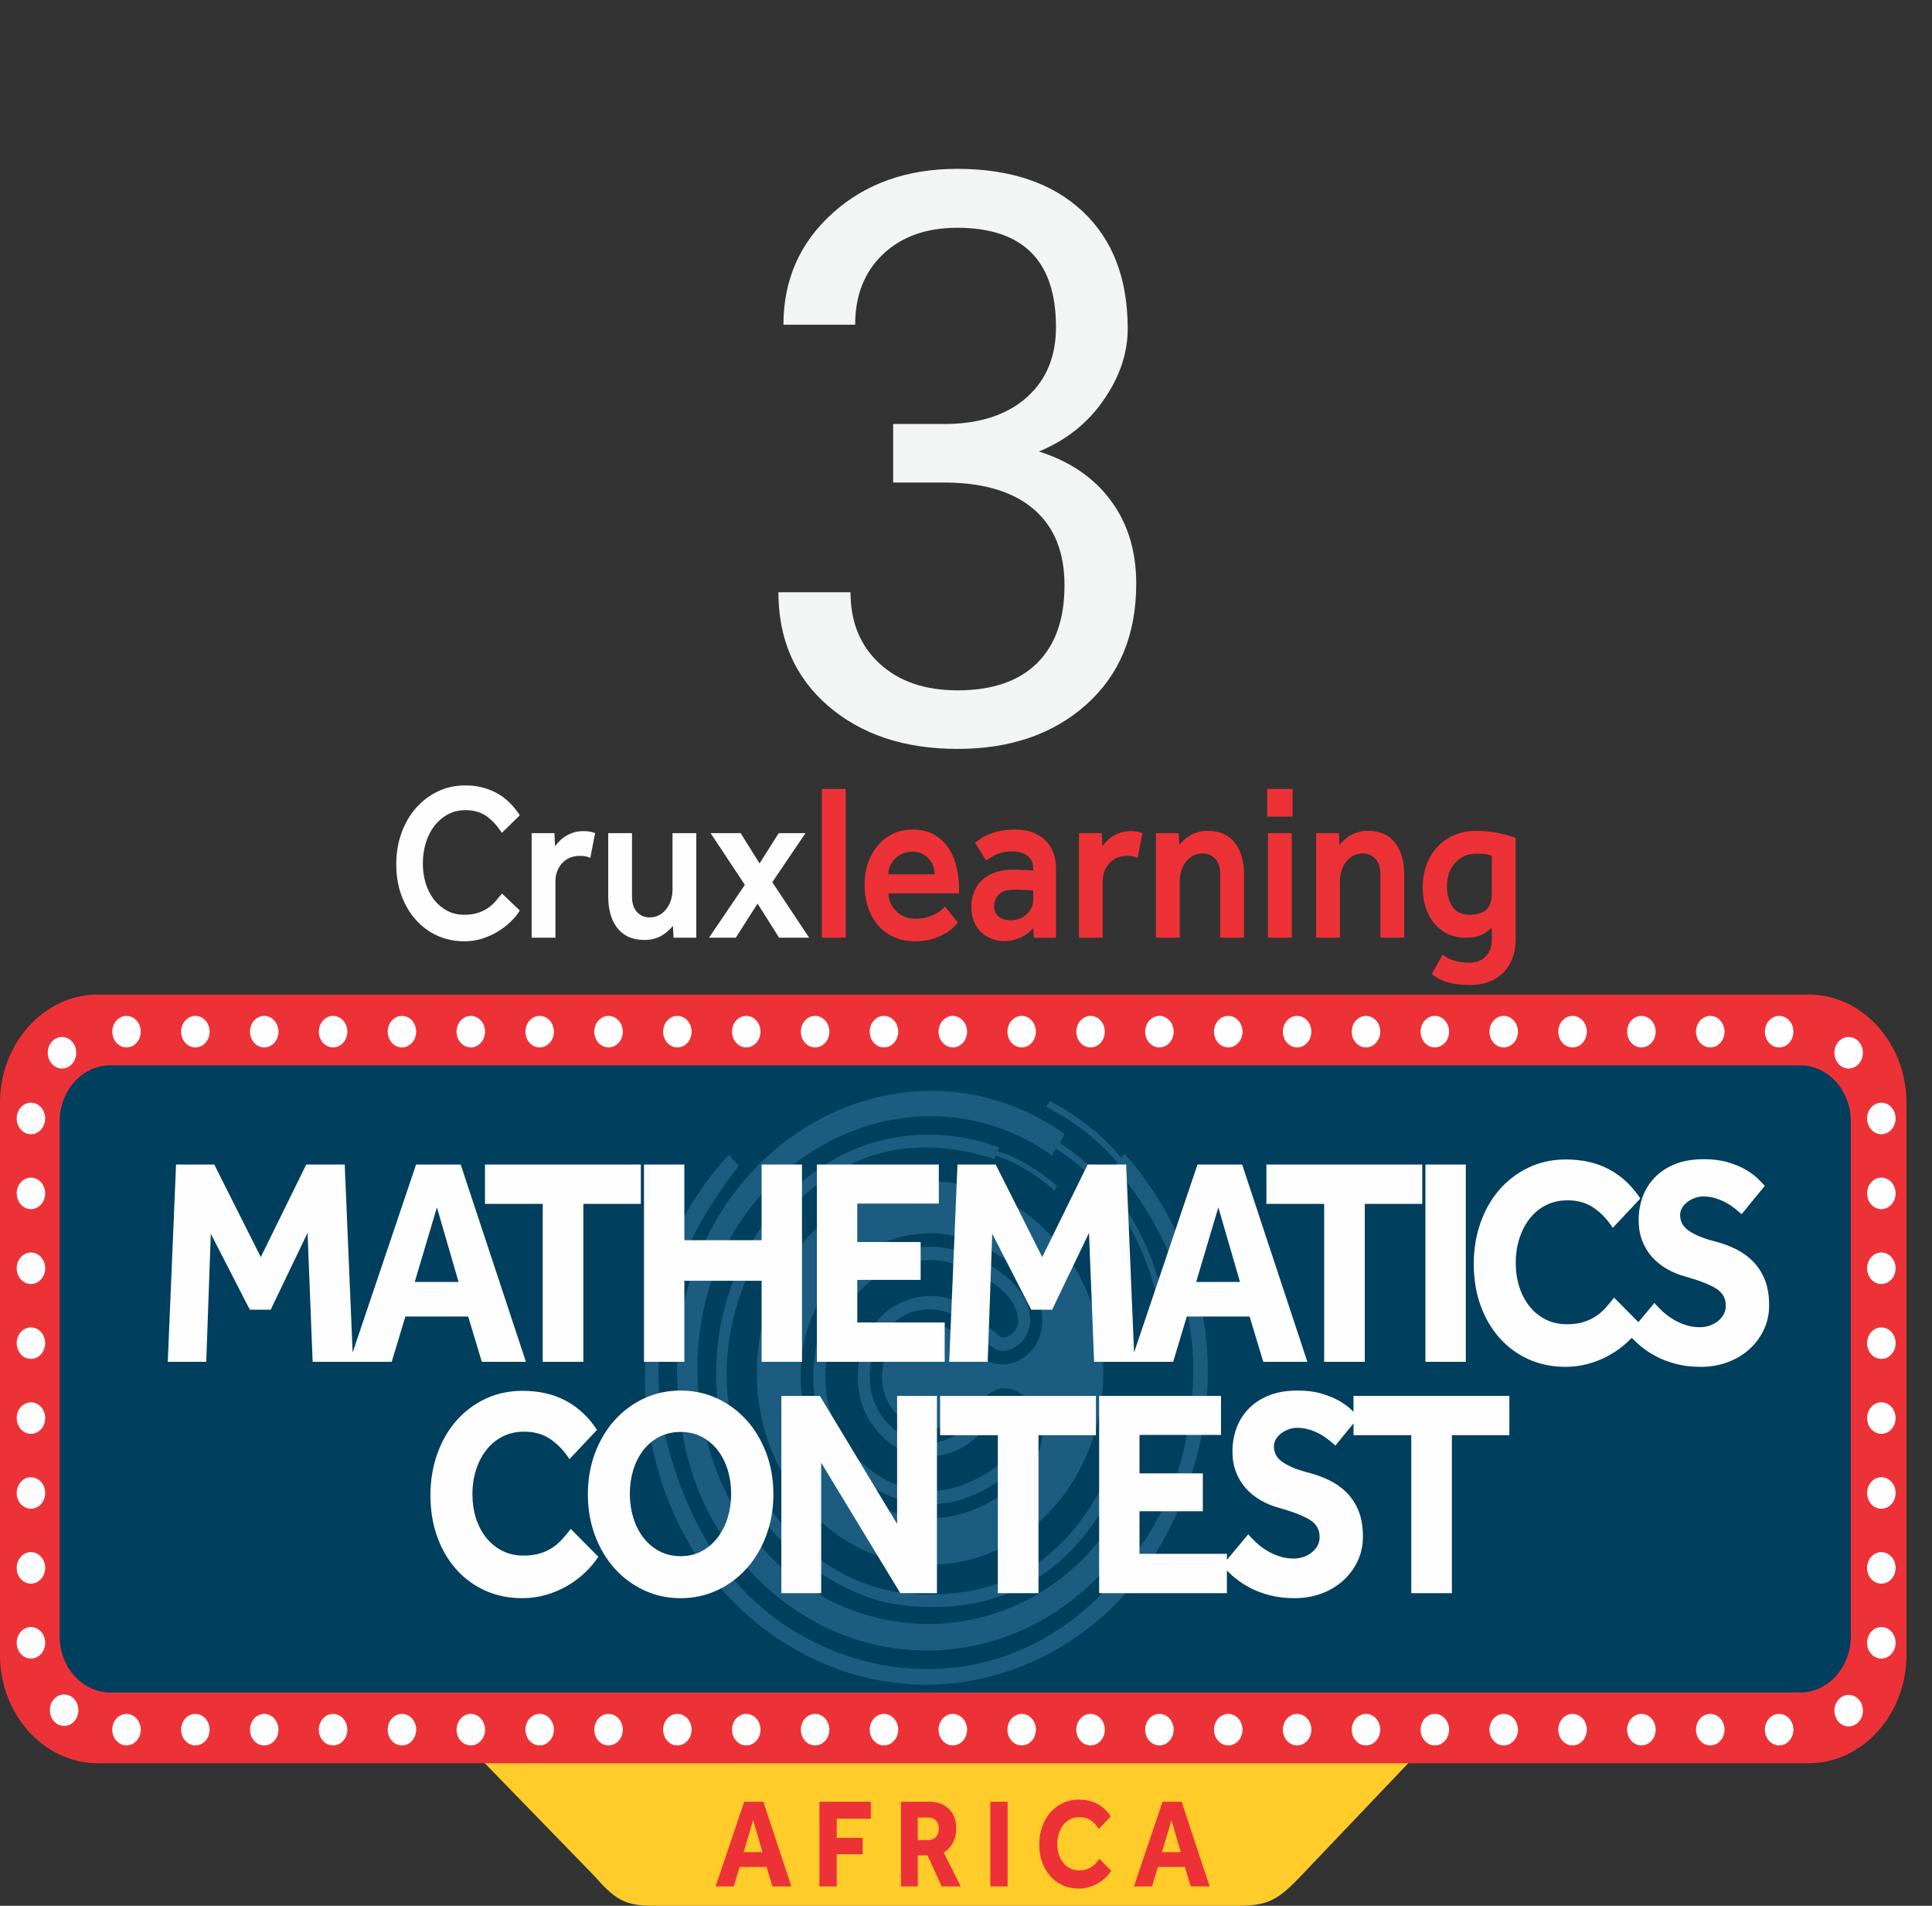 <svg width="73" height="72" viewBox="0 0 73 72" fill="none" xmlns="http://www.w3.org/2000/svg">
<rect x="0" y="0" width="73" height="72" fill="#333333" stroke="none"/>
<path fill-rule="evenodd" clip-rule="evenodd" d="M18.017 66.304H53.505L49.179 70.846C48.322 71.751 47.936 71.997 46.797 72H24.763C23.738 72 23.323 71.872 22.486 70.902L18.017 66.304Z" fill="#FFCC29"/>
<path fill-rule="evenodd" clip-rule="evenodd" d="M3.698 37.573H68.337C70.371 37.573 72.035 39.414 72.035 41.664V62.523C72.035 64.773 70.371 66.615 68.337 66.615H3.698C1.664 66.615 0 64.773 0 62.523V41.664C0 39.414 1.664 37.573 3.698 37.573V37.573Z" fill="#ED3237"/>
<path d="M4.165 40.247H68.021C69.072 40.247 69.932 41.199 69.932 42.361V61.826C69.932 62.989 69.072 63.94 68.021 63.94H4.165C3.114 63.94 2.254 62.989 2.254 61.826V42.361C2.254 41.199 3.114 40.247 4.165 40.247V40.247Z" fill="#003F5D"/>
<path fill-rule="evenodd" clip-rule="evenodd" d="M35.142 44.625C38.758 44.625 41.689 47.869 41.689 51.871C41.689 55.872 38.758 59.116 35.142 59.116C31.526 59.116 28.594 55.872 28.594 51.871C28.594 47.869 31.526 44.625 35.142 44.625V44.625ZM35.13 55.014C35.666 55.014 36.152 54.855 36.587 54.538C37.023 54.19 37.462 53.841 37.907 53.493C38.046 53.493 38.17 53.559 38.282 53.693C38.392 53.826 38.448 53.969 38.448 54.123C38.448 54.697 38.032 55.224 37.198 55.706C36.486 56.115 35.828 56.32 35.227 56.32C34.116 56.32 33.165 55.903 32.373 55.068C31.582 54.233 31.186 53.201 31.186 51.972C31.186 50.784 31.579 49.759 32.366 48.899C33.153 48.038 34.088 47.608 35.171 47.608C35.773 47.608 36.444 47.823 37.185 48.254C38.036 48.755 38.462 49.309 38.462 49.913C38.462 50.077 38.402 50.22 38.282 50.343C38.161 50.466 38.027 50.528 37.879 50.528C37.805 50.528 37.495 50.266 36.949 49.744C36.402 49.221 35.824 48.96 35.213 48.96C34.408 48.96 33.739 49.25 33.206 49.828C32.674 50.407 32.408 51.137 32.408 52.018C32.408 52.837 32.674 53.542 33.206 54.131C33.739 54.72 34.38 55.014 35.13 55.014V55.014ZM35.13 49.467C35.731 49.467 36.278 49.728 36.768 50.251C37.259 50.773 37.624 51.035 37.865 51.035C38.143 51.035 38.388 50.922 38.601 50.697C38.814 50.471 38.92 50.205 38.92 49.897C38.92 49.139 38.453 48.463 37.518 47.869C36.703 47.357 35.921 47.101 35.171 47.101C33.949 47.101 32.903 47.577 32.033 48.53C31.163 49.483 30.728 50.63 30.728 51.972C30.728 53.334 31.17 54.484 32.054 55.421C32.938 56.359 33.995 56.827 35.227 56.827C35.967 56.827 36.736 56.581 37.532 56.09C38.458 55.516 38.92 54.855 38.92 54.108C38.92 53.811 38.814 53.544 38.601 53.309C38.388 53.073 38.143 52.955 37.865 52.955C37.661 52.955 37.289 53.214 36.747 53.731C36.206 54.248 35.666 54.507 35.13 54.507C34.528 54.507 34 54.261 33.547 53.77C33.093 53.278 32.866 52.694 32.866 52.018C32.866 51.311 33.086 50.709 33.526 50.212C33.965 49.716 34.5 49.467 35.13 49.467V49.467ZM35.13 53.985C35.518 53.985 35.898 53.826 36.268 53.508C37.092 52.801 37.624 52.448 37.865 52.448C38.263 52.448 38.615 52.612 38.92 52.94C39.226 53.268 39.379 53.657 39.379 54.108C39.379 54.999 38.874 55.782 37.865 56.459C36.976 57.053 36.097 57.35 35.227 57.35C33.857 57.35 32.686 56.832 31.714 55.798C30.742 54.763 30.256 53.488 30.256 51.972C30.256 50.476 30.737 49.206 31.7 48.161C32.663 47.116 33.82 46.594 35.171 46.594C36.06 46.594 36.949 46.891 37.837 47.485C38.865 48.172 39.379 48.975 39.379 49.897C39.379 50.358 39.23 50.748 38.934 51.065C38.638 51.383 38.282 51.542 37.865 51.542C37.485 51.542 37.138 51.378 36.824 51.05C36.148 50.333 35.583 49.974 35.13 49.974C34.62 49.974 34.192 50.172 33.845 50.566C33.498 50.96 33.325 51.439 33.325 52.002C33.325 52.545 33.5 53.011 33.852 53.401C34.204 53.79 34.63 53.985 35.13 53.985V53.985Z" fill="#5DA3D8" fill-opacity="0.29"/>
<path fill-rule="evenodd" clip-rule="evenodd" d="M42.769 54.665C42.641 54.617 42.513 54.57 42.385 54.522C41.195 57.682 39.31 59.69 36.48 60.132C34.419 60.454 32.499 60.094 30.786 58.764C28.167 56.732 26.339 52.694 28.245 48.205C28.85 46.779 29.509 45.865 30.66 44.929C32.703 43.27 35.027 42.973 37.577 43.789C37.595 43.747 37.613 43.705 37.631 43.663C38.448 43.931 39.178 44.391 39.847 44.983C39.879 44.924 39.912 44.864 39.944 44.805C39.221 44.182 38.475 43.734 37.702 43.491C37.72 43.442 37.739 43.394 37.757 43.345C35.324 42.451 32.448 42.745 30.203 44.73C28.939 45.846 27.937 47.456 27.444 49.159C26.381 52.829 27.497 57.075 30.904 59.368C32.423 60.391 33.703 60.751 35.481 60.711C38.9 60.634 41.398 58.541 42.769 54.665V54.665Z" fill="#5DA3D8" fill-opacity="0.29"/>
<path fill-rule="evenodd" clip-rule="evenodd" d="M27.544 43.629C27.669 43.767 27.795 43.906 27.92 44.044C25.263 47.426 24.177 51.132 25.355 55.061C26.213 57.923 27.655 60.205 30.061 61.655C33.738 63.871 39.218 63.832 42.867 58.748C44.026 57.134 44.611 55.746 44.933 53.708C45.504 50.093 44.467 46.904 42.117 44.069C42.152 44.022 42.186 43.974 42.22 43.926C41.461 43.022 40.549 42.343 39.532 41.819C39.576 41.742 39.62 41.665 39.664 41.589C40.744 42.165 41.653 42.872 42.361 43.734C42.401 43.682 42.442 43.63 42.483 43.578C44.846 46.214 46.207 50.117 45.411 54.186C44.962 56.475 43.922 58.712 42.404 60.343C39.135 63.857 33.816 64.879 29.353 61.883C23.427 57.904 22.736 48.706 27.544 43.629V43.629Z" fill="#5DA3D8" fill-opacity="0.29"/>
<path fill-rule="evenodd" clip-rule="evenodd" d="M42.397 56.939L43.086 57.449C39.784 63.221 32.518 64.024 28.204 59.208C26.445 57.243 25.689 54.964 25.588 52.203C25.272 43.59 33.841 38.384 40.224 42.832L40.049 43.182C42.167 44.563 43.504 46.696 44.071 49.57L43.846 49.604C43.306 46.885 42.048 44.768 39.899 43.399L39.749 43.653C34.068 39.606 25.813 44.274 26.378 52.53C27.345 62.238 38.166 64.272 42.397 56.939V56.939Z" fill="#5DA3D8" fill-opacity="0.29"/>
<path fill-rule="evenodd" clip-rule="evenodd" d="M1.885 64.611C1.885 64.282 2.125 64.015 2.423 64.015C2.72 64.015 2.961 64.282 2.961 64.611C2.961 64.939 2.72 65.206 2.423 65.206C2.125 65.206 1.885 64.939 1.885 64.611ZM4.78 64.75C5.077 64.75 5.318 65.017 5.318 65.345C5.318 65.674 5.077 65.941 4.78 65.941C4.483 65.941 4.242 65.674 4.242 65.345C4.242 65.017 4.483 64.75 4.78 64.75ZM7.382 64.75C7.679 64.75 7.92 65.017 7.92 65.345C7.92 65.674 7.679 65.941 7.382 65.941C7.085 65.941 6.844 65.674 6.844 65.345C6.844 65.017 7.085 64.75 7.382 64.75ZM9.984 64.75C10.281 64.75 10.522 65.017 10.522 65.345C10.522 65.674 10.281 65.941 9.984 65.941C9.686 65.941 9.446 65.674 9.446 65.345C9.446 65.017 9.686 64.75 9.984 64.75ZM12.585 64.75C12.883 64.75 13.124 65.017 13.124 65.345C13.124 65.674 12.883 65.941 12.585 65.941C12.288 65.941 12.047 65.674 12.047 65.345C12.047 65.017 12.288 64.75 12.585 64.75ZM15.187 64.75C15.485 64.75 15.725 65.017 15.725 65.345C15.725 65.674 15.485 65.941 15.187 65.941C14.89 65.941 14.649 65.674 14.649 65.345C14.649 65.017 14.89 64.75 15.187 64.75ZM17.789 64.75C18.086 64.75 18.327 65.017 18.327 65.345C18.327 65.674 18.086 65.941 17.789 65.941C17.492 65.941 17.251 65.674 17.251 65.345C17.251 65.017 17.492 64.75 17.789 64.75ZM20.391 64.75C20.688 64.75 20.929 65.017 20.929 65.345C20.929 65.674 20.688 65.941 20.391 65.941C20.094 65.941 19.853 65.674 19.853 65.345C19.853 65.017 20.094 64.75 20.391 64.75ZM22.993 64.75C23.29 64.75 23.531 65.017 23.531 65.345C23.531 65.674 23.29 65.941 22.993 65.941C22.696 65.941 22.455 65.674 22.455 65.345C22.455 65.017 22.696 64.75 22.993 64.75ZM25.595 64.75C25.892 64.75 26.133 65.017 26.133 65.345C26.133 65.674 25.892 65.941 25.595 65.941C25.297 65.941 25.057 65.674 25.057 65.345C25.057 65.017 25.297 64.75 25.595 64.75ZM28.197 64.75C28.494 64.75 28.735 65.017 28.735 65.345C28.735 65.674 28.494 65.941 28.197 65.941C27.899 65.941 27.658 65.674 27.658 65.345C27.658 65.017 27.899 64.75 28.197 64.75ZM30.798 64.75C31.096 64.75 31.337 65.017 31.337 65.345C31.337 65.674 31.096 65.941 30.798 65.941C30.501 65.941 30.26 65.674 30.26 65.345C30.26 65.017 30.501 64.75 30.798 64.75ZM33.4 64.75C33.697 64.75 33.938 65.017 33.938 65.345C33.938 65.674 33.697 65.941 33.4 65.941C33.103 65.941 32.862 65.674 32.862 65.345C32.862 65.017 33.103 64.75 33.4 64.75ZM36.002 64.75C36.299 64.75 36.54 65.017 36.54 65.345C36.54 65.674 36.299 65.941 36.002 65.941C35.705 65.941 35.464 65.674 35.464 65.345C35.464 65.017 35.705 64.75 36.002 64.75ZM38.604 64.75C38.901 64.75 39.142 65.017 39.142 65.345C39.142 65.674 38.901 65.941 38.604 65.941C38.307 65.941 38.066 65.674 38.066 65.345C38.066 65.017 38.307 64.75 38.604 64.75ZM41.206 64.75C41.503 64.75 41.744 65.017 41.744 65.345C41.744 65.674 41.503 65.941 41.206 65.941C40.909 65.941 40.668 65.674 40.668 65.345C40.668 65.017 40.909 64.75 41.206 64.75ZM43.808 64.75C44.105 64.75 44.346 65.017 44.346 65.345C44.346 65.674 44.105 65.941 43.808 65.941C43.51 65.941 43.27 65.674 43.27 65.345C43.27 65.017 43.51 64.75 43.808 64.75ZM46.409 64.75C46.707 64.75 46.948 65.017 46.948 65.345C46.948 65.674 46.707 65.941 46.409 65.941C46.112 65.941 45.871 65.674 45.871 65.345C45.871 65.017 46.112 64.75 46.409 64.75ZM49.011 64.75C49.309 64.75 49.549 65.017 49.549 65.345C49.549 65.674 49.309 65.941 49.011 65.941C48.714 65.941 48.473 65.674 48.473 65.345C48.473 65.017 48.714 64.75 49.011 64.75ZM51.613 64.75C51.91 64.75 52.151 65.017 52.151 65.345C52.151 65.674 51.91 65.941 51.613 65.941C51.316 65.941 51.075 65.674 51.075 65.345C51.075 65.017 51.316 64.75 51.613 64.75ZM54.215 64.75C54.512 64.75 54.753 65.017 54.753 65.345C54.753 65.674 54.512 65.941 54.215 65.941C53.918 65.941 53.677 65.674 53.677 65.345C53.677 65.017 53.918 64.75 54.215 64.75ZM56.817 64.75C57.114 64.75 57.355 65.017 57.355 65.345C57.355 65.674 57.114 65.941 56.817 65.941C56.52 65.941 56.279 65.674 56.279 65.345C56.279 65.017 56.52 64.75 56.817 64.75ZM59.419 64.75C59.716 64.75 59.957 65.017 59.957 65.345C59.957 65.674 59.716 65.941 59.419 65.941C59.121 65.941 58.88 65.674 58.88 65.345C58.88 65.017 59.121 64.75 59.419 64.75ZM62.02 64.75C62.318 64.75 62.559 65.017 62.559 65.345C62.559 65.674 62.318 65.941 62.02 65.941C61.723 65.941 61.482 65.674 61.482 65.345C61.482 65.017 61.723 64.75 62.02 64.75ZM64.622 64.75C64.919 64.75 65.16 65.017 65.16 65.345C65.16 65.674 64.919 65.941 64.622 65.941C64.325 65.941 64.084 65.674 64.084 65.345C64.084 65.017 64.325 64.75 64.622 64.75ZM67.224 64.75C67.522 64.75 67.763 65.017 67.763 65.345C67.763 65.674 67.522 65.941 67.224 65.941C66.927 65.941 66.686 65.674 66.686 65.345C66.686 65.017 66.927 64.75 67.224 64.75ZM69.313 64.627C69.313 64.299 69.554 64.032 69.851 64.032C70.148 64.032 70.389 64.299 70.389 64.627C70.389 64.956 70.148 65.223 69.851 65.223C69.554 65.223 69.313 64.956 69.313 64.627ZM0.631 62.064C0.631 61.735 0.872 61.468 1.169 61.468C1.466 61.468 1.707 61.735 1.707 62.064C1.707 62.392 1.466 62.659 1.169 62.659C0.872 62.659 0.631 62.392 0.631 62.064ZM0.631 59.234C0.631 58.905 0.872 58.639 1.169 58.639C1.466 58.639 1.707 58.905 1.707 59.234C1.707 59.562 1.466 59.829 1.169 59.829C0.872 59.829 0.631 59.562 0.631 59.234ZM0.631 56.404C0.631 56.075 0.872 55.809 1.169 55.809C1.466 55.809 1.707 56.075 1.707 56.404C1.707 56.733 1.466 56.999 1.169 56.999C0.872 56.999 0.631 56.733 0.631 56.404ZM0.631 53.574C0.631 53.245 0.872 52.979 1.169 52.979C1.466 52.979 1.707 53.245 1.707 53.574C1.707 53.903 1.466 54.169 1.169 54.169C0.872 54.169 0.631 53.903 0.631 53.574ZM0.631 50.744C0.631 50.415 0.872 50.149 1.169 50.149C1.466 50.149 1.707 50.415 1.707 50.744C1.707 51.073 1.466 51.339 1.169 51.339C0.872 51.339 0.631 51.073 0.631 50.744ZM0.631 47.914C0.631 47.585 0.872 47.319 1.169 47.319C1.466 47.319 1.707 47.585 1.707 47.914C1.707 48.243 1.466 48.51 1.169 48.51C0.872 48.51 0.631 48.243 0.631 47.914ZM0.631 45.084C0.631 44.756 0.872 44.489 1.169 44.489C1.466 44.489 1.707 44.756 1.707 45.084C1.707 45.413 1.466 45.68 1.169 45.68C0.872 45.68 0.631 45.413 0.631 45.084ZM70.548 62.064C70.548 61.735 70.789 61.468 71.087 61.468C71.384 61.468 71.625 61.735 71.625 62.064C71.625 62.392 71.384 62.659 71.087 62.659C70.789 62.659 70.548 62.392 70.548 62.064V62.064ZM70.548 59.234C70.548 58.905 70.789 58.639 71.087 58.639C71.384 58.639 71.625 58.905 71.625 59.234C71.625 59.562 71.384 59.829 71.087 59.829C70.789 59.829 70.548 59.562 70.548 59.234V59.234ZM70.548 56.404C70.548 56.075 70.789 55.809 71.087 55.809C71.384 55.809 71.625 56.075 71.625 56.404C71.625 56.733 71.384 56.999 71.087 56.999C70.789 56.999 70.548 56.733 70.548 56.404V56.404ZM70.548 53.574C70.548 53.245 70.789 52.979 71.087 52.979C71.384 52.979 71.625 53.245 71.625 53.574C71.625 53.903 71.384 54.169 71.087 54.169C70.789 54.169 70.548 53.903 70.548 53.574V53.574ZM70.548 50.744C70.548 50.415 70.789 50.149 71.087 50.149C71.384 50.149 71.625 50.415 71.625 50.744C71.625 51.073 71.384 51.339 71.087 51.339C70.789 51.339 70.548 51.073 70.548 50.744V50.744ZM70.548 47.914C70.548 47.585 70.789 47.319 71.087 47.319C71.384 47.319 71.625 47.585 71.625 47.914C71.625 48.243 71.384 48.51 71.087 48.51C70.789 48.51 70.548 48.243 70.548 47.914V47.914ZM70.548 45.084C70.548 44.756 70.789 44.489 71.087 44.489C71.384 44.489 71.625 44.756 71.625 45.084C71.625 45.413 71.384 45.68 71.087 45.68C70.789 45.68 70.548 45.413 70.548 45.084V45.084ZM4.78 38.38C5.077 38.38 5.318 38.646 5.318 38.975C5.318 39.304 5.077 39.571 4.78 39.571C4.483 39.571 4.242 39.304 4.242 38.975C4.242 38.646 4.483 38.38 4.78 38.38ZM7.382 38.38C7.679 38.38 7.92 38.646 7.92 38.975C7.92 39.304 7.679 39.571 7.382 39.571C7.085 39.571 6.844 39.304 6.844 38.975C6.844 38.646 7.085 38.38 7.382 38.38ZM9.984 38.38C10.281 38.38 10.522 38.646 10.522 38.975C10.522 39.304 10.281 39.571 9.984 39.571C9.686 39.571 9.446 39.304 9.446 38.975C9.446 38.646 9.686 38.38 9.984 38.38ZM12.585 38.38C12.883 38.38 13.124 38.646 13.124 38.975C13.124 39.304 12.883 39.571 12.585 39.571C12.288 39.571 12.047 39.304 12.047 38.975C12.047 38.646 12.288 38.38 12.585 38.38ZM15.187 38.38C15.485 38.38 15.725 38.646 15.725 38.975C15.725 39.304 15.485 39.571 15.187 39.571C14.89 39.571 14.649 39.304 14.649 38.975C14.649 38.646 14.89 38.38 15.187 38.38ZM17.789 38.38C18.086 38.38 18.327 38.646 18.327 38.975C18.327 39.304 18.086 39.571 17.789 39.571C17.492 39.571 17.251 39.304 17.251 38.975C17.251 38.646 17.492 38.38 17.789 38.38ZM20.391 38.38C20.688 38.38 20.929 38.646 20.929 38.975C20.929 39.304 20.688 39.571 20.391 39.571C20.094 39.571 19.853 39.304 19.853 38.975C19.853 38.646 20.094 38.38 20.391 38.38ZM22.993 38.38C23.29 38.38 23.531 38.646 23.531 38.975C23.531 39.304 23.29 39.571 22.993 39.571C22.696 39.571 22.455 39.304 22.455 38.975C22.455 38.646 22.696 38.38 22.993 38.38ZM25.595 38.38C25.892 38.38 26.133 38.646 26.133 38.975C26.133 39.304 25.892 39.571 25.595 39.571C25.297 39.571 25.057 39.304 25.057 38.975C25.057 38.646 25.297 38.38 25.595 38.38ZM28.197 38.38C28.494 38.38 28.735 38.646 28.735 38.975C28.735 39.304 28.494 39.571 28.197 39.571C27.899 39.571 27.658 39.304 27.658 38.975C27.658 38.646 27.899 38.38 28.197 38.38ZM30.798 38.38C31.096 38.38 31.337 38.646 31.337 38.975C31.337 39.304 31.096 39.571 30.798 39.571C30.501 39.571 30.26 39.304 30.26 38.975C30.26 38.646 30.501 38.38 30.798 38.38ZM33.4 38.38C33.697 38.38 33.938 38.646 33.938 38.975C33.938 39.304 33.697 39.571 33.4 39.571C33.103 39.571 32.862 39.304 32.862 38.975C32.862 38.646 33.103 38.38 33.4 38.38ZM36.002 38.38C36.299 38.38 36.54 38.646 36.54 38.975C36.54 39.304 36.299 39.571 36.002 39.571C35.705 39.571 35.464 39.304 35.464 38.975C35.464 38.646 35.705 38.38 36.002 38.38ZM38.604 38.38C38.901 38.38 39.142 38.646 39.142 38.975C39.142 39.304 38.901 39.571 38.604 39.571C38.307 39.571 38.066 39.304 38.066 38.975C38.066 38.646 38.307 38.38 38.604 38.38ZM41.206 38.38C41.503 38.38 41.744 38.646 41.744 38.975C41.744 39.304 41.503 39.571 41.206 39.571C40.909 39.571 40.668 39.304 40.668 38.975C40.668 38.646 40.909 38.38 41.206 38.38ZM43.808 38.38C44.105 38.38 44.346 38.646 44.346 38.975C44.346 39.304 44.105 39.571 43.808 39.571C43.51 39.571 43.27 39.304 43.27 38.975C43.27 38.646 43.51 38.38 43.808 38.38ZM46.409 38.38C46.707 38.38 46.948 38.646 46.948 38.975C46.948 39.304 46.707 39.571 46.409 39.571C46.112 39.571 45.871 39.304 45.871 38.975C45.871 38.646 46.112 38.38 46.409 38.38ZM49.011 38.38C49.309 38.38 49.549 38.646 49.549 38.975C49.549 39.304 49.309 39.571 49.011 39.571C48.714 39.571 48.473 39.304 48.473 38.975C48.473 38.646 48.714 38.38 49.011 38.38ZM51.613 38.38C51.91 38.38 52.151 38.646 52.151 38.975C52.151 39.304 51.91 39.571 51.613 39.571C51.316 39.571 51.075 39.304 51.075 38.975C51.075 38.646 51.316 38.38 51.613 38.38ZM54.215 38.38C54.512 38.38 54.753 38.646 54.753 38.975C54.753 39.304 54.512 39.571 54.215 39.571C53.918 39.571 53.677 39.304 53.677 38.975C53.677 38.646 53.918 38.38 54.215 38.38ZM56.817 38.38C57.114 38.38 57.355 38.646 57.355 38.975C57.355 39.304 57.114 39.571 56.817 39.571C56.52 39.571 56.279 39.304 56.279 38.975C56.279 38.646 56.52 38.38 56.817 38.38ZM59.419 38.38C59.716 38.38 59.957 38.646 59.957 38.975C59.957 39.304 59.716 39.571 59.419 39.571C59.121 39.571 58.88 39.304 58.88 38.975C58.88 38.646 59.121 38.38 59.419 38.38ZM62.02 38.38C62.318 38.38 62.559 38.646 62.559 38.975C62.559 39.304 62.318 39.571 62.02 39.571C61.723 39.571 61.482 39.304 61.482 38.975C61.482 38.646 61.723 38.38 62.02 38.38ZM64.622 38.38C64.919 38.38 65.16 38.646 65.16 38.975C65.16 39.304 64.919 39.571 64.622 39.571C64.325 39.571 64.084 39.304 64.084 38.975C64.084 38.646 64.325 38.38 64.622 38.38ZM67.224 38.38C67.522 38.38 67.763 38.646 67.763 38.975C67.763 39.304 67.522 39.571 67.224 39.571C66.927 39.571 66.686 39.304 66.686 38.975C66.686 38.646 66.927 38.38 67.224 38.38ZM0.631 42.254C0.631 41.926 0.872 41.659 1.169 41.659C1.466 41.659 1.707 41.926 1.707 42.254C1.707 42.583 1.466 42.85 1.169 42.85C0.872 42.85 0.631 42.583 0.631 42.254ZM70.548 42.254C70.548 41.926 70.789 41.659 71.087 41.659C71.384 41.659 71.625 41.926 71.625 42.254C71.625 42.583 71.384 42.85 71.087 42.85C70.789 42.85 70.548 42.583 70.548 42.254ZM69.313 39.772C69.313 39.444 69.554 39.177 69.851 39.177C70.148 39.177 70.389 39.444 70.389 39.772C70.389 40.101 70.148 40.368 69.851 40.368C69.554 40.368 69.313 40.101 69.313 39.772ZM1.804 39.772C1.804 39.444 2.044 39.177 2.342 39.177C2.639 39.177 2.88 39.444 2.88 39.772C2.88 40.101 2.639 40.368 2.342 40.368C2.044 40.368 1.804 40.101 1.804 39.772V39.772Z" fill="#FEFEFE"/>
<path d="M6.652 43.995H8.096L9.854 47.492L11.571 43.995H13.025L13.339 51.448H11.813L11.621 46.576L10.227 49.481H9.44L7.965 46.609L7.793 51.448H6.339L6.652 43.995V43.995ZM15.721 43.995H17.407L19.872 51.448H18.206L17.69 49.738H15.317L14.801 51.448H13.206L15.721 43.995V43.995ZM17.327 48.431L16.509 45.615L15.67 48.431H17.327ZM20.507 45.481H18.325V43.995H24.214V45.481H22.042V51.448H20.507V45.481V45.481ZM24.333 43.995H25.858V46.855H28.777V43.995H30.303V51.448H28.777V48.386H25.858V51.448H24.333V43.995V43.995ZM30.867 43.995H35.473V45.47H32.392V46.922H34.786V48.353H32.392V49.962H35.695V51.448H30.867V43.995V43.995ZM36.178 43.995H37.622L39.38 47.492L41.097 43.995H42.552L42.865 51.448H41.34L41.148 46.576L39.754 49.481H38.966L37.491 46.609L37.319 51.448H35.865L36.178 43.995V43.995ZM45.247 43.995H46.934L49.398 51.448H47.732L47.217 49.738H44.843L44.328 51.448H42.732L45.247 43.995V43.995ZM46.853 48.431L46.035 45.615L45.196 48.431H46.853V48.431ZM50.033 45.481H47.851V43.995H53.74V45.481H51.568V51.448H50.033V45.481V45.481ZM53.859 43.995H55.385V51.448H53.859V43.995V43.995ZM62.029 50.074C61.888 50.289 61.716 50.493 61.514 50.683C61.312 50.873 61.088 51.038 60.842 51.18C60.597 51.321 60.331 51.433 60.044 51.515C59.758 51.597 59.46 51.638 59.151 51.638C58.639 51.638 58.171 51.541 57.746 51.347C57.322 51.154 56.957 50.884 56.651 50.537C56.344 50.191 56.107 49.781 55.938 49.308C55.77 48.835 55.686 48.315 55.686 47.749C55.686 47.198 55.77 46.682 55.938 46.202C56.107 45.721 56.344 45.304 56.651 44.95C56.957 44.596 57.324 44.317 57.752 44.112C58.179 43.907 58.652 43.804 59.171 43.804C59.797 43.804 60.344 43.931 60.812 44.184C61.28 44.438 61.669 44.803 61.979 45.28L60.938 46.386C60.736 46.073 60.497 45.822 60.221 45.632C59.945 45.442 59.615 45.347 59.231 45.347C58.928 45.347 58.656 45.408 58.413 45.531C58.171 45.654 57.965 45.824 57.797 46.039C57.629 46.256 57.499 46.507 57.408 46.794C57.317 47.081 57.272 47.384 57.272 47.705C57.272 48.032 57.317 48.338 57.408 48.621C57.499 48.904 57.629 49.15 57.797 49.358C57.965 49.567 58.167 49.731 58.403 49.85C58.639 49.969 58.905 50.029 59.201 50.029C59.443 50.029 59.654 50.001 59.832 49.945C60.011 49.889 60.169 49.815 60.307 49.722C60.445 49.629 60.568 49.52 60.676 49.398C60.783 49.275 60.888 49.15 60.989 49.023L62.029 50.074V50.074ZM62.512 49.224C62.6 49.329 62.703 49.435 62.82 49.543C62.938 49.651 63.069 49.749 63.214 49.839C63.359 49.928 63.517 50.001 63.689 50.057C63.861 50.113 64.044 50.141 64.24 50.141C64.354 50.141 64.469 50.122 64.583 50.085C64.698 50.048 64.802 49.993 64.896 49.923C64.99 49.852 65.066 49.766 65.123 49.666C65.181 49.565 65.209 49.452 65.209 49.325C65.209 49.049 65.088 48.835 64.846 48.682C64.603 48.53 64.219 48.379 63.694 48.23C63.438 48.163 63.201 48.066 62.982 47.939C62.763 47.813 62.575 47.66 62.416 47.481C62.258 47.302 62.135 47.097 62.048 46.866C61.96 46.636 61.916 46.379 61.916 46.095C61.916 45.783 61.967 45.488 62.068 45.213C62.169 44.937 62.322 44.693 62.528 44.481C62.733 44.268 62.989 44.101 63.295 43.978C63.602 43.855 63.964 43.793 64.381 43.793C64.724 43.793 65.027 43.833 65.29 43.911C65.553 43.989 65.777 44.082 65.962 44.19C66.147 44.298 66.299 44.41 66.416 44.525C66.534 44.641 66.623 44.732 66.684 44.799L65.805 45.872C65.731 45.805 65.645 45.732 65.548 45.654C65.45 45.576 65.341 45.503 65.219 45.436C65.098 45.369 64.965 45.313 64.82 45.269C64.676 45.224 64.522 45.201 64.361 45.201C64.253 45.201 64.147 45.22 64.043 45.257C63.938 45.294 63.844 45.345 63.76 45.408C63.676 45.471 63.608 45.546 63.558 45.632C63.507 45.717 63.482 45.809 63.482 45.906C63.482 46.159 63.603 46.364 63.846 46.52C64.088 46.676 64.421 46.807 64.846 46.911C65.095 46.978 65.339 47.069 65.578 47.185C65.817 47.3 66.031 47.451 66.219 47.638C66.408 47.824 66.559 48.053 66.674 48.325C66.788 48.597 66.846 48.926 66.846 49.314C66.846 49.649 66.778 49.958 66.644 50.241C66.509 50.524 66.325 50.77 66.093 50.979C65.861 51.187 65.588 51.349 65.275 51.465C64.962 51.58 64.624 51.638 64.26 51.638C63.923 51.638 63.617 51.603 63.341 51.532C63.065 51.461 62.815 51.368 62.593 51.252C62.371 51.137 62.17 51.005 61.992 50.856C61.814 50.707 61.66 50.554 61.533 50.398L62.512 49.224V49.224ZM22.608 58.814C22.466 59.03 22.294 59.233 22.093 59.423C21.89 59.613 21.666 59.779 21.421 59.92C21.175 60.062 20.909 60.173 20.623 60.255C20.337 60.337 20.039 60.378 19.729 60.378C19.217 60.378 18.749 60.281 18.325 60.088C17.901 59.894 17.535 59.624 17.229 59.278C16.922 58.931 16.685 58.521 16.517 58.048C16.348 57.575 16.264 57.056 16.264 56.489C16.264 55.938 16.348 55.422 16.517 54.942C16.685 54.461 16.922 54.044 17.229 53.69C17.535 53.336 17.902 53.057 18.33 52.852C18.758 52.647 19.23 52.545 19.749 52.545C20.375 52.545 20.922 52.671 21.39 52.925C21.858 53.178 22.247 53.543 22.557 54.02L21.517 55.126C21.315 54.813 21.076 54.562 20.8 54.372C20.523 54.182 20.194 54.087 19.81 54.087C19.507 54.087 19.234 54.148 18.991 54.271C18.749 54.394 18.544 54.564 18.375 54.78C18.207 54.996 18.077 55.247 17.986 55.534C17.895 55.821 17.85 56.124 17.85 56.445C17.85 56.772 17.895 57.078 17.986 57.361C18.077 57.644 18.207 57.89 18.375 58.099C18.544 58.307 18.746 58.471 18.981 58.59C19.217 58.709 19.483 58.769 19.779 58.769C20.022 58.769 20.232 58.741 20.411 58.685C20.589 58.629 20.747 58.555 20.885 58.462C21.023 58.369 21.146 58.261 21.254 58.138C21.362 58.015 21.466 57.89 21.567 57.763L22.608 58.814V58.814ZM25.717 60.378C25.219 60.378 24.756 60.278 24.328 60.076C23.901 59.875 23.53 59.6 23.217 59.249C22.904 58.899 22.658 58.484 22.48 58.004C22.301 57.523 22.212 57.007 22.212 56.456C22.212 55.897 22.301 55.379 22.48 54.903C22.658 54.426 22.904 54.012 23.217 53.662C23.53 53.312 23.901 53.036 24.328 52.835C24.756 52.634 25.219 52.534 25.717 52.534C26.215 52.534 26.678 52.634 27.106 52.835C27.533 53.036 27.904 53.312 28.217 53.662C28.53 54.012 28.776 54.426 28.954 54.903C29.133 55.379 29.222 55.897 29.222 56.456C29.222 57.007 29.133 57.523 28.954 58.004C28.776 58.484 28.53 58.899 28.217 59.249C27.904 59.6 27.533 59.875 27.106 60.076C26.678 60.278 26.215 60.378 25.717 60.378ZM25.717 58.791C26.013 58.791 26.279 58.728 26.515 58.602C26.751 58.475 26.951 58.303 27.116 58.087C27.281 57.871 27.407 57.622 27.495 57.339C27.582 57.056 27.626 56.754 27.626 56.434C27.626 56.113 27.582 55.812 27.495 55.528C27.407 55.245 27.281 54.998 27.116 54.785C26.951 54.573 26.751 54.405 26.515 54.282C26.279 54.16 26.013 54.098 25.717 54.098C25.421 54.098 25.153 54.16 24.914 54.282C24.675 54.405 24.473 54.573 24.308 54.785C24.143 54.998 24.017 55.245 23.929 55.528C23.842 55.812 23.798 56.113 23.798 56.434C23.798 56.754 23.842 57.056 23.929 57.339C24.017 57.622 24.143 57.871 24.308 58.087C24.473 58.303 24.675 58.475 24.914 58.602C25.153 58.728 25.421 58.791 25.717 58.791ZM29.523 52.735H30.978L33.897 57.573V52.735H35.402V60.188H34.018L31.028 55.26V60.188H29.523V52.735V52.735ZM37.703 54.221H35.522V52.735H41.41V54.221H39.239V60.188H37.703V54.221V54.221ZM41.53 52.735H46.136V54.21H43.055V55.663H45.449V57.093H43.055V58.702H46.358V60.188H41.53V52.735V52.735ZM47.164 57.965C47.252 58.069 47.355 58.175 47.472 58.283C47.59 58.391 47.721 58.49 47.866 58.579C48.011 58.668 48.169 58.741 48.341 58.797C48.513 58.853 48.696 58.881 48.892 58.881C49.006 58.881 49.12 58.862 49.235 58.825C49.349 58.788 49.454 58.734 49.548 58.663C49.642 58.592 49.718 58.507 49.775 58.406C49.833 58.305 49.861 58.192 49.861 58.065C49.861 57.789 49.74 57.575 49.498 57.422C49.255 57.27 48.871 57.119 48.346 56.97C48.09 56.903 47.853 56.806 47.634 56.679C47.415 56.553 47.227 56.4 47.068 56.221C46.91 56.042 46.787 55.837 46.7 55.607C46.612 55.376 46.568 55.119 46.568 54.836C46.568 54.523 46.619 54.228 46.72 53.953C46.821 53.677 46.974 53.433 47.179 53.221C47.385 53.008 47.641 52.841 47.947 52.718C48.254 52.595 48.615 52.534 49.033 52.534C49.376 52.534 49.679 52.573 49.942 52.651C50.205 52.729 50.428 52.822 50.614 52.93C50.799 53.038 50.95 53.15 51.068 53.266C51.186 53.381 51.275 53.472 51.336 53.539L50.457 54.612C50.383 54.545 50.297 54.472 50.2 54.394C50.102 54.316 49.993 54.243 49.871 54.176C49.75 54.109 49.617 54.053 49.472 54.009C49.328 53.964 49.174 53.942 49.013 53.942C48.905 53.942 48.799 53.96 48.695 53.998C48.59 54.035 48.496 54.085 48.412 54.148C48.328 54.212 48.26 54.286 48.21 54.372C48.159 54.458 48.134 54.549 48.134 54.646C48.134 54.899 48.255 55.104 48.498 55.26C48.74 55.417 49.073 55.547 49.498 55.651C49.747 55.718 49.991 55.81 50.23 55.925C50.469 56.041 50.683 56.191 50.871 56.378C51.06 56.564 51.211 56.793 51.326 57.065C51.44 57.337 51.498 57.666 51.498 58.054C51.498 58.389 51.43 58.698 51.295 58.981C51.161 59.264 50.977 59.51 50.745 59.719C50.513 59.928 50.24 60.09 49.927 60.205C49.614 60.321 49.275 60.378 48.912 60.378C48.575 60.378 48.269 60.343 47.993 60.272C47.716 60.201 47.467 60.108 47.245 59.993C47.023 59.877 46.822 59.745 46.644 59.596C46.466 59.447 46.312 59.294 46.184 59.138L47.164 57.965V57.965ZM53.324 54.221H51.142V52.735H57.031V54.221H54.859V60.188H53.324V54.221V54.221Z" fill="#FEFEFE"/>
<path d="M28.119 68.069H28.843L29.901 71.268H29.186L28.965 70.534H27.946L27.725 71.268H27.04L28.119 68.069ZM28.809 69.973L28.458 68.764L28.098 69.973H28.809ZM30.962 68.069H32.904V68.707H31.616V69.431H32.596V70.05H31.616V71.268H30.962V68.069V68.069ZM34.042 68.069H35.117C35.285 68.069 35.432 68.096 35.559 68.148C35.687 68.201 35.793 68.273 35.878 68.364C35.963 68.455 36.027 68.561 36.069 68.683C36.111 68.804 36.132 68.934 36.132 69.071C36.132 69.279 36.09 69.461 36.008 69.616C35.926 69.771 35.809 69.895 35.659 69.987L36.301 71.268H35.581L35.044 70.093H34.679V71.268H34.042V68.069ZM35.083 69.513C35.204 69.513 35.299 69.473 35.369 69.393C35.438 69.313 35.473 69.212 35.473 69.091C35.473 68.96 35.438 68.856 35.369 68.779C35.299 68.702 35.204 68.664 35.083 68.664H34.679V69.513H35.083V69.513ZM37.418 68.069H38.072V71.268H37.418V68.069ZM41.989 70.678C41.928 70.771 41.855 70.858 41.768 70.939C41.681 71.021 41.585 71.092 41.48 71.153C41.374 71.213 41.26 71.261 41.138 71.296C41.015 71.332 40.887 71.349 40.754 71.349C40.534 71.349 40.334 71.308 40.151 71.225C39.969 71.141 39.813 71.026 39.681 70.877C39.55 70.728 39.448 70.552 39.376 70.35C39.303 70.146 39.267 69.923 39.267 69.68C39.267 69.444 39.303 69.223 39.376 69.016C39.448 68.81 39.55 68.631 39.681 68.479C39.813 68.327 39.97 68.208 40.154 68.12C40.337 68.032 40.54 67.988 40.763 67.988C41.031 67.988 41.266 68.042 41.467 68.151C41.668 68.26 41.835 68.416 41.968 68.621L41.521 69.096C41.434 68.961 41.332 68.853 41.213 68.772C41.095 68.69 40.953 68.65 40.788 68.65C40.659 68.65 40.541 68.676 40.438 68.729C40.334 68.781 40.245 68.854 40.173 68.947C40.101 69.039 40.045 69.147 40.006 69.27C39.967 69.394 39.948 69.524 39.948 69.661C39.948 69.802 39.967 69.933 40.006 70.054C40.045 70.176 40.101 70.281 40.173 70.371C40.245 70.461 40.332 70.531 40.433 70.582C40.534 70.633 40.648 70.659 40.776 70.659C40.88 70.659 40.97 70.647 41.047 70.623C41.123 70.599 41.191 70.567 41.25 70.527C41.309 70.487 41.362 70.441 41.408 70.388C41.455 70.335 41.499 70.281 41.543 70.227L41.989 70.678V70.678ZM43.925 68.069H44.649L45.707 71.268H44.992L44.771 70.534H43.752L43.531 71.268H42.846L43.925 68.069V68.069ZM44.615 69.973L44.264 68.764L43.904 69.973H44.615Z" fill="#ED3237"/>
<path d="M19.639 34.398C19.563 34.528 19.458 34.66 19.323 34.794C19.189 34.929 19.03 35.054 18.847 35.169C18.665 35.285 18.464 35.379 18.246 35.452C18.027 35.525 17.797 35.561 17.553 35.561C17.172 35.561 16.825 35.488 16.51 35.342C16.195 35.196 15.924 34.992 15.695 34.731C15.467 34.47 15.289 34.163 15.162 33.809C15.035 33.455 14.972 33.067 14.972 32.646C14.972 32.236 15.035 31.851 15.162 31.492C15.289 31.132 15.468 30.818 15.699 30.548C15.93 30.278 16.205 30.065 16.525 29.908C16.845 29.75 17.198 29.672 17.583 29.672C17.832 29.672 18.061 29.701 18.269 29.76C18.477 29.819 18.666 29.899 18.836 30C19.006 30.102 19.157 30.221 19.289 30.358C19.421 30.496 19.538 30.643 19.639 30.801L18.962 31.466C18.799 31.208 18.61 31 18.394 30.843C18.178 30.686 17.908 30.607 17.583 30.607C17.335 30.607 17.111 30.662 16.913 30.771C16.715 30.881 16.547 31.027 16.407 31.209C16.267 31.392 16.161 31.605 16.087 31.85C16.014 32.094 15.977 32.351 15.977 32.621C15.977 32.89 16.014 33.143 16.087 33.379C16.161 33.615 16.266 33.82 16.403 33.994C16.54 34.168 16.704 34.306 16.894 34.407C17.085 34.508 17.299 34.559 17.538 34.559C17.756 34.559 17.942 34.531 18.097 34.474C18.252 34.418 18.384 34.348 18.493 34.264C18.602 34.179 18.694 34.091 18.767 33.998C18.841 33.906 18.908 33.825 18.969 33.758L19.639 34.398V34.398ZM20.088 31.475H20.949L20.972 31.972C21.012 31.916 21.064 31.854 21.128 31.787C21.191 31.719 21.266 31.657 21.352 31.601C21.439 31.545 21.539 31.497 21.653 31.458C21.767 31.419 21.898 31.399 22.045 31.399C22.131 31.399 22.209 31.405 22.277 31.416C22.346 31.427 22.416 31.447 22.487 31.475L22.304 32.41C22.243 32.382 22.181 32.362 22.117 32.351C22.054 32.34 21.979 32.334 21.893 32.334C21.771 32.334 21.654 32.357 21.543 32.401C21.431 32.447 21.335 32.511 21.253 32.595C21.172 32.68 21.107 32.781 21.059 32.899C21.011 33.017 20.987 33.149 20.987 33.295V35.426H20.088V31.475V31.475ZM22.982 31.475H23.88V33.868C23.88 34.12 23.942 34.316 24.067 34.453C24.191 34.591 24.352 34.66 24.55 34.66C24.672 34.66 24.786 34.633 24.893 34.58C25 34.526 25.091 34.452 25.167 34.356C25.243 34.261 25.303 34.15 25.346 34.023C25.389 33.897 25.411 33.761 25.411 33.615V31.475H26.309V35.426H25.449L25.426 34.98C25.38 35.036 25.324 35.095 25.258 35.157C25.192 35.218 25.116 35.276 25.03 35.329C24.944 35.383 24.845 35.426 24.733 35.46C24.621 35.494 24.494 35.511 24.352 35.511C23.906 35.511 23.566 35.363 23.332 35.068C23.099 34.773 22.982 34.376 22.982 33.876V31.475V31.475ZM28.144 33.429L26.85 31.475H27.984L28.7 32.621L29.423 31.475H30.436L29.18 33.328L30.573 35.426H29.439L28.624 34.137L27.801 35.426H26.789L28.144 33.429V33.429Z" fill="#FEFEFE"/>
<path d="M31.053 29.806H31.951V35.426H31.053V29.806ZM36.192 34.853C36.177 34.87 36.135 34.917 36.066 34.992C35.998 35.068 35.899 35.148 35.769 35.233C35.64 35.317 35.475 35.393 35.274 35.46C35.074 35.527 34.834 35.561 34.555 35.561C34.271 35.561 34.012 35.508 33.778 35.401C33.545 35.294 33.346 35.147 33.181 34.959C33.016 34.77 32.889 34.544 32.8 34.281C32.711 34.017 32.667 33.724 32.667 33.404C32.667 33.112 32.711 32.841 32.8 32.591C32.889 32.341 33.013 32.124 33.173 31.938C33.333 31.753 33.523 31.607 33.744 31.5C33.965 31.393 34.21 31.34 34.479 31.34C34.804 31.34 35.079 31.406 35.305 31.538C35.531 31.67 35.712 31.843 35.849 32.056C35.986 32.27 36.085 32.511 36.146 32.781C36.207 33.05 36.238 33.325 36.238 33.606V33.75H33.573C33.573 33.896 33.602 34.028 33.66 34.146C33.719 34.264 33.795 34.365 33.889 34.449C33.983 34.533 34.089 34.598 34.209 34.643C34.328 34.688 34.446 34.71 34.563 34.71C34.735 34.71 34.886 34.692 35.016 34.656C35.145 34.619 35.255 34.577 35.347 34.529C35.438 34.481 35.513 34.431 35.572 34.377C35.63 34.324 35.674 34.281 35.705 34.247L36.192 34.853V34.853ZM35.316 33.033C35.316 32.932 35.299 32.831 35.263 32.73C35.228 32.629 35.175 32.538 35.107 32.456C35.038 32.375 34.951 32.307 34.844 32.254C34.738 32.201 34.616 32.174 34.479 32.174C34.332 32.174 34.201 32.201 34.087 32.254C33.972 32.307 33.877 32.375 33.801 32.456C33.725 32.538 33.667 32.629 33.626 32.73C33.586 32.831 33.565 32.932 33.565 33.033H35.316V33.033ZM39.04 35.056C38.943 35.185 38.796 35.3 38.598 35.401C38.4 35.502 38.179 35.553 37.936 35.553C37.788 35.553 37.642 35.527 37.498 35.477C37.353 35.426 37.221 35.349 37.102 35.245C36.983 35.141 36.886 35.008 36.812 34.845C36.739 34.682 36.702 34.491 36.702 34.272C36.702 34.047 36.74 33.846 36.816 33.67C36.892 33.493 36.999 33.344 37.136 33.223C37.273 33.102 37.438 33.011 37.631 32.949C37.824 32.887 38.037 32.856 38.271 32.856C38.342 32.856 38.42 32.858 38.507 32.861C38.593 32.864 38.677 32.868 38.758 32.873C38.849 32.879 38.943 32.885 39.04 32.89V32.798C39.04 32.601 38.968 32.447 38.826 32.334C38.684 32.222 38.499 32.166 38.271 32.166C38.017 32.166 37.814 32.202 37.661 32.275C37.509 32.348 37.375 32.427 37.258 32.511L36.847 31.837C36.918 31.781 36.999 31.723 37.09 31.664C37.182 31.605 37.288 31.552 37.41 31.504C37.532 31.456 37.673 31.417 37.833 31.386C37.993 31.355 38.179 31.34 38.392 31.34C38.621 31.34 38.828 31.375 39.013 31.445C39.198 31.515 39.357 31.614 39.489 31.74C39.621 31.866 39.722 32.018 39.793 32.195C39.864 32.372 39.9 32.564 39.9 32.772V35.426H39.062L39.04 35.056V35.056ZM39.04 33.64C38.948 33.635 38.859 33.629 38.773 33.623C38.702 33.618 38.627 33.613 38.548 33.611C38.47 33.608 38.403 33.606 38.347 33.606C38.057 33.606 37.854 33.67 37.738 33.796C37.621 33.922 37.562 34.067 37.562 34.23C37.562 34.398 37.617 34.531 37.726 34.626C37.835 34.721 37.996 34.769 38.21 34.769C38.316 34.769 38.419 34.749 38.518 34.71C38.617 34.671 38.705 34.617 38.781 34.55C38.857 34.483 38.919 34.404 38.967 34.314C39.016 34.224 39.04 34.129 39.04 34.028V33.64V33.64ZM40.768 31.475H41.628L41.651 31.972C41.692 31.916 41.744 31.854 41.807 31.787C41.871 31.719 41.946 31.657 42.032 31.601C42.118 31.545 42.218 31.497 42.333 31.458C42.447 31.419 42.578 31.399 42.725 31.399C42.811 31.399 42.889 31.404 42.957 31.416C43.026 31.427 43.095 31.447 43.166 31.475L42.984 32.41C42.923 32.382 42.861 32.362 42.797 32.351C42.734 32.34 42.659 32.334 42.572 32.334C42.451 32.334 42.334 32.357 42.222 32.401C42.111 32.447 42.014 32.511 41.933 32.595C41.852 32.68 41.787 32.781 41.739 32.899C41.691 33.017 41.666 33.149 41.666 33.295V35.426H40.768V31.475V31.475ZM43.676 31.475H44.537L44.56 31.921C44.605 31.865 44.66 31.806 44.724 31.744C44.787 31.683 44.863 31.625 44.952 31.572C45.041 31.518 45.141 31.475 45.253 31.441C45.364 31.407 45.491 31.39 45.633 31.39C46.08 31.39 46.42 31.538 46.654 31.833C46.887 32.128 47.004 32.525 47.004 33.025V35.426H46.105V33.033C46.105 32.781 46.043 32.586 45.919 32.448C45.794 32.31 45.633 32.242 45.435 32.242C45.314 32.242 45.199 32.268 45.093 32.322C44.986 32.375 44.895 32.449 44.819 32.545C44.742 32.64 44.683 32.751 44.64 32.878C44.597 33.004 44.575 33.14 44.575 33.286V35.426H43.676V31.475V31.475ZM47.88 29.806H48.839V30.851H47.88V29.806ZM47.91 31.475H48.808V35.426H47.91V31.475ZM49.73 31.475H50.59L50.613 31.921C50.659 31.865 50.713 31.806 50.777 31.744C50.84 31.683 50.916 31.625 51.005 31.572C51.094 31.518 51.194 31.475 51.306 31.441C51.417 31.407 51.544 31.39 51.686 31.39C52.133 31.39 52.473 31.538 52.707 31.833C52.94 32.128 53.057 32.525 53.057 33.025V35.426H52.159V33.033C52.159 32.781 52.096 32.586 51.972 32.448C51.848 32.31 51.686 32.242 51.489 32.242C51.367 32.242 51.252 32.268 51.146 32.322C51.039 32.375 50.948 32.449 50.872 32.545C50.796 32.64 50.736 32.751 50.693 32.878C50.65 33.004 50.628 33.14 50.628 33.286V35.426H49.73V31.475V31.475ZM54.504 36.067C54.646 36.173 54.799 36.251 54.964 36.298C55.129 36.346 55.323 36.37 55.547 36.37C55.78 36.37 55.976 36.291 56.133 36.134C56.291 35.977 56.369 35.758 56.369 35.477V35.047C56.247 35.16 56.114 35.251 55.969 35.321C55.825 35.391 55.633 35.426 55.395 35.426C55.136 35.426 54.906 35.379 54.706 35.283C54.505 35.188 54.334 35.054 54.191 34.883C54.049 34.712 53.942 34.509 53.868 34.276C53.794 34.043 53.757 33.786 53.757 33.505C53.757 33.213 53.804 32.938 53.898 32.68C53.992 32.421 54.127 32.197 54.302 32.005C54.477 31.815 54.689 31.664 54.938 31.555C55.186 31.445 55.466 31.39 55.775 31.39C56.085 31.39 56.37 31.419 56.632 31.475C56.893 31.531 57.105 31.59 57.267 31.652V35.494C57.267 35.769 57.224 36.013 57.138 36.227C57.052 36.44 56.932 36.62 56.78 36.766C56.628 36.912 56.448 37.023 56.24 37.099C56.032 37.175 55.806 37.213 55.562 37.213C55.374 37.213 55.208 37.203 55.063 37.183C54.919 37.163 54.789 37.137 54.675 37.103C54.561 37.069 54.457 37.027 54.363 36.977C54.269 36.926 54.181 36.867 54.1 36.8L54.504 36.067V36.067ZM56.369 32.334C56.298 32.306 56.224 32.285 56.148 32.271C56.072 32.257 55.953 32.25 55.79 32.25C55.608 32.25 55.448 32.284 55.311 32.351C55.174 32.418 55.057 32.508 54.961 32.621C54.864 32.733 54.792 32.864 54.744 33.012C54.695 33.161 54.671 33.317 54.671 33.48C54.671 33.783 54.74 34.039 54.877 34.247C55.014 34.455 55.235 34.559 55.539 34.559C55.813 34.559 56.02 34.494 56.16 34.365C56.299 34.236 56.369 34.031 56.369 33.75V32.334V32.334Z" fill="#ED3237"/>
<path d="M33.748 16.018H35.784C37.063 15.998 38.069 15.661 38.801 15.007C39.534 14.352 39.9 13.469 39.9 12.355C39.9 9.855 38.655 8.605 36.165 8.605C34.993 8.605 34.055 8.942 33.352 9.616C32.659 10.28 32.312 11.164 32.312 12.268H29.602C29.602 10.578 30.217 9.177 31.448 8.063C32.688 6.94 34.26 6.379 36.165 6.379C38.176 6.379 39.753 6.911 40.896 7.976C42.039 9.04 42.61 10.52 42.61 12.414C42.61 13.342 42.307 14.24 41.702 15.109C41.106 15.979 40.291 16.628 39.255 17.058C40.427 17.429 41.331 18.044 41.965 18.903C42.61 19.763 42.932 20.812 42.932 22.053C42.932 23.967 42.307 25.485 41.057 26.608C39.807 27.731 38.181 28.293 36.179 28.293C34.177 28.293 32.546 27.751 31.287 26.667C30.037 25.583 29.412 24.152 29.412 22.375H32.136C32.136 23.498 32.502 24.396 33.235 25.07C33.967 25.744 34.949 26.081 36.179 26.081C37.488 26.081 38.489 25.739 39.182 25.056C39.876 24.372 40.222 23.391 40.222 22.111C40.222 20.871 39.841 19.919 39.08 19.255C38.318 18.591 37.219 18.249 35.784 18.23H33.748V16.018Z" fill="#F3F4F4"/>
</svg>
